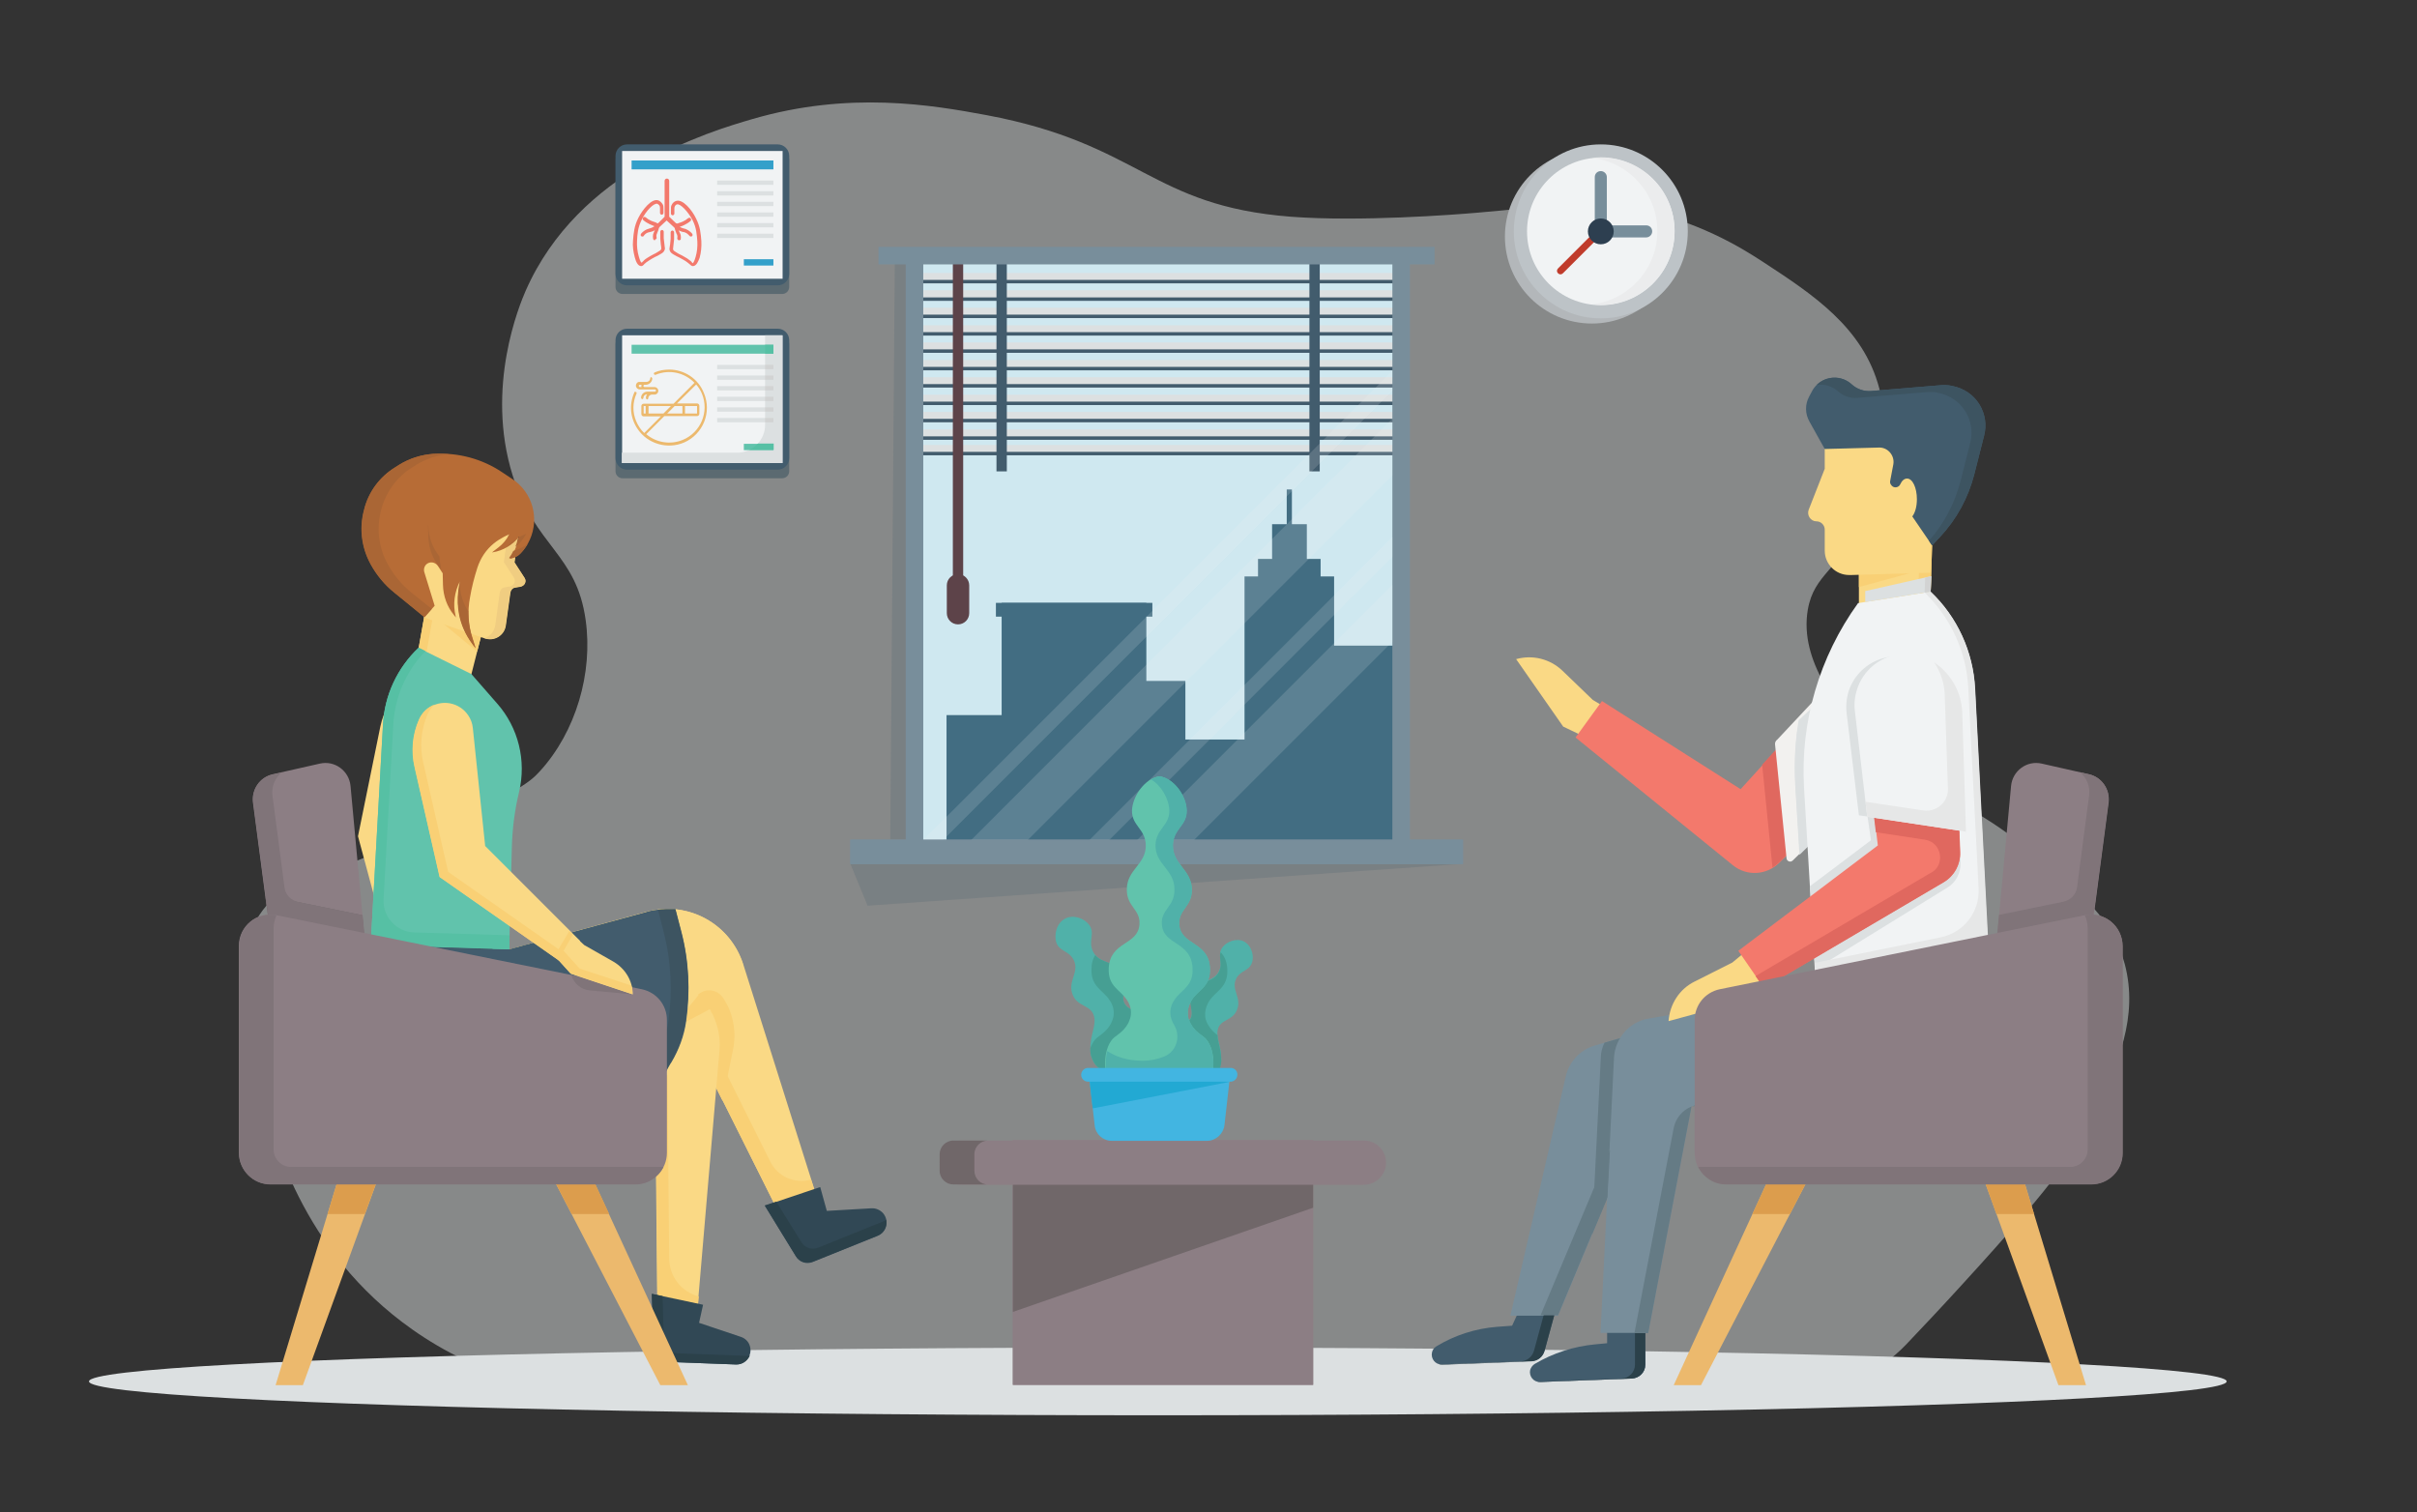 <?xml version="1.0" encoding="utf-8"?>
<!-- Generator: Adobe Illustrator 21.0.2, SVG Export Plug-In . SVG Version: 6.00 Build 0)  -->
<svg version="1.1" id="Layer_1" xmlns="http://www.w3.org/2000/svg" xmlns:xlink="http://www.w3.org/1999/xlink" x="0px" y="0px"
	 viewBox="0 0 841.9 526.7" style="enable-background:new 0 0 841.9 526.7;" xml:space="preserve">
<rect x="0" y="0" width="841.9" height="526.7" fill="#333333" stroke="none"/>
<style type="text/css">
	.st0{opacity:0.5;fill:#DCE0E1;}
	.st1{opacity:0.5;fill:#304D5A;}
	.st2{fill:#FAD985;}
	.st3{fill:#F3796C;}
	.st4{fill:#E0685F;}
	.st5{opacity:0.2;fill:#425C6D;}
	.st6{fill:#DCE0E1;}
	.st7{fill:#F2F1EF;}
	.st8{fill:#F9D075;}
	.st9{fill:#314855;}
	.st10{fill:#2B414A;}
	.st11{fill:#61C3AC;}
	.st12{fill:#425C6D;}
	.st13{fill:#3D5461;}
	.st14{fill:#ECB96D;}
	.st15{fill:#DC9D4D;}
	.st16{fill:#8C7E84;}
	.st17{fill:#706769;}
	.st18{fill:#F0CD81;}
	.st19{fill:#B76C36;}
	.st20{fill:#AA6635;}
	.st21{fill:#788E9B;}
	.st22{fill:#657B85;}
	.st23{fill:#F1F3F4;}
	.st24{fill:#807479;}
	.st25{fill:#E6E7E7;}
	.st26{fill:#D2D3D3;}
	.st27{fill:#56C0A4;}
	.st28{opacity:0.1;fill:#42B5E1;}
	.st29{fill:#5D4349;}
	.st30{fill:#B3B7BA;}
	.st31{fill:#BDC3C7;}
	.st32{fill:#EBECED;}
	.st33{fill:#C03B2B;}
	.st34{fill:#2D3F50;}
	.st35{opacity:0.15;fill:#F1F3F4;}
	.st36{fill:#50B1A9;}
	.st37{fill:#469F93;}
	.st38{fill:#42B5E1;}
	.st39{fill:#22A9D3;}
	.st40{fill:#2791B2;}
	.st41{fill:#33A0CA;}
</style>
<g>
	<path class="st0" d="M740.1,335.8c-4.1-15.3-14.6-24.2-31.3-38.1c-29.3-24.3-41.8-20.6-60.5-42.2c-7.3-8.5-21.7-25-18.6-43.1
		c2.2-12.7,11-13.7,19-31.3c2.2-4.8,11.4-24.8,5.9-45.8c-5.6-21.3-23.3-32.8-40.4-44c-7.2-4.7-23.4-15-46.7-19
		c-17.7-3.1-27.2-0.3-53,1.8c-8,0.7-40.9,3.2-64.8,1.4c-49.1-3.8-52.2-25.3-106.1-35.4c-18.9-3.5-47.7-8.5-81.6,1.4
		c-15,4.4-60.4,17.7-78.9,59.8c-2,4.6-14.2,33.5-4.5,64.4c7.8,24.8,22.2,27.1,25.4,50.3c2.6,18.4-3.4,38.9-15.9,52.6
		c-3.8,4.2-8.5,8-43.1,22.7c-41.1,17.4-47.2,17.4-53.5,25.8c-12.2,16.3-6.5,39.2-0.9,61.7c4.1,16.5,14.1,56.9,53,84.3
		c23.4,16.5,47.3,21.2,61.7,22.7l420.6-1.1c14.4,0,28.2-6,38.1-16.4c5.9-6.2,12.5-13.2,19.6-21c33.7-36.8,41.3-48.7,46.9-61.2
		C737.5,370.7,745,354.3,740.1,335.8z"/>
	<path class="st1" d="M272.5,53.3h-55.7c-1.3,0-2.4,1.1-2.4,2.4V100c0,1.3,1.1,2.4,2.4,2.4h55.7c1.3,0,2.4-1.1,2.4-2.4V55.7
		C274.9,54.4,273.8,53.3,272.5,53.3z"/>
	<path class="st1" d="M272.5,117.5h-55.7c-1.3,0-2.4,1.1-2.4,2.4v44.3c0,1.3,1.1,2.4,2.4,2.4h55.7c1.3,0,2.4-1.1,2.4-2.4v-44.3
		C274.9,118.6,273.8,117.5,272.5,117.5z"/>
	<path class="st2" d="M528.1,229.6L528.1,229.6c5.7-1.6,11.8-0.1,16.1,4l10.6,10.2l7.7,4.6l-8.6,9.2l-9.4-4.5L528.1,229.6z"/>
	<path class="st3" d="M657.1,226.1L657.1,226.1c8.8,0.4,14.9,9,12.4,17.5v0c-2.2,7.4-6.2,14.1-11.7,19.5l-38.1,37.5
		c-4.4,4.3-11.3,4.7-16.1,0.8l-54.8-44.5l9.2-12.7l48.3,30.7l40.2-44.2C649.1,227.6,653,225.9,657.1,226.1z"/>
	<path class="st4" d="M617.4,302.2c0.8-0.5,1.6-1.1,2.2-1.7l37.4-36.8l-7.1-35.2c-0.1-0.2-0.1-0.5-0.2-0.7c-1.2,0.7-2.4,1.6-3.3,2.7
		l-32.6,35.9L617.4,302.2z"/>
	<polygon class="st5" points="318.6,89 311.7,89 310.1,292.5 318.6,292.5 	"/>
	<ellipse class="st6" cx="403.3" cy="481.2" rx="372.3" ry="11.8"/>
	<path class="st7" d="M618.3,259.4l4,39.6c0.1,1,1.3,1.5,2.1,0.8l38-37.2l-7.5-37.6c-0.4-1.9-2.8-2.6-4.1-1.2l-31.7,33.8
		C618.5,258,618.2,258.7,618.3,259.4z"/>
	<path class="st6" d="M658.1,221.6l-31.6,29.3c-1.2,7.3-1.6,14.8-1.2,22.4c0.5,7.8,1,16.2,1.5,24.5l37.3-36.6L658.1,221.6z"/>
	<path class="st2" d="M174.9,331.4L132,357.2l70.9,11.6l33.1-16.9l41.2,82.4l11.7-3.4l-30-95c-4.5-14.1-19.2-22.2-33.5-18.3
		L174.9,331.4z"/>
	<path class="st8" d="M282.5,410.9L282.5,410.9c-5.6,1.6-11.5-1-14.1-6.1l-36.7-73.5l-33.1,16.9l-40.7-6.7L132,357.2l70.9,11.6
		l33.1-16.9l41.2,82.4l11.7-3.4L282.5,410.9z"/>
	<path class="st8" d="M255.3,365.8c1.3-6.2,0.2-12.7-3.3-18c-0.1-0.1-0.1-0.2-0.2-0.3c-1.8-2.6-5.3-3.3-7.9-1.6
		c-10.6,6.8-21.6,13-32.8,18.8l24.8-12.7v0l15.8,31.5L255.3,365.8z"/>
	<polygon class="st2" points="167.9,220.3 163.4,238 145.5,227.6 148.4,211.2 	"/>
	<polygon class="st8" points="148.5,227.6 151.2,212.5 148.4,211.2 145.5,227.6 163.4,238 163.8,236.4 	"/>
	<polygon class="st8" points="157.5,215.4 167.9,220.3 166.2,227 151.4,214.8 	"/>
	<path class="st9" d="M285.7,413.5l2.3,8.3l15.5-0.9c1.5-0.1,3,0.5,4.1,1.7l0,0c2.2,2.6,1.3,6.6-1.9,7.9l-22.6,9.1
		c-2.2,0.9-4.7,0.1-5.9-2l-10.8-17.6L285.7,413.5z"/>
	<path class="st10" d="M307.6,425.5l-22.6,9.1c-2.2,0.9-4.7,0.1-5.9-2l-8.7-14l-4,1.3l10.8,17.6c1.2,2,3.7,2.8,5.9,2l22.6-9.1
		c2.3-0.9,3.4-3.3,3-5.5C308.4,425.1,308,425.3,307.6,425.5z"/>
	<path class="st2" d="M149.8,368.8L149.8,368.8c3.1-3.6,4-8.5,2.4-13l-3.8-11.1l-0.8-7.1l-9.5,3.2l0.2,8.3L149.8,368.8z"/>
	<path class="st2" d="M147.6,337.7l-3.9-49.6l13-39.2c1-3.1,0.5-6.5-1.5-9.1l0,0c-3.5-4.5-10.1-5.1-14.4-1.3l0,0
		c-4.2,3.8-7.1,8.9-8.3,14.5l-7.8,38.3l13.3,49.4L147.6,337.7z"/>
	<path class="st2" d="M177.8,335.6l-26-6.1v42.7l76.4,4.8l0.7,74.2l14.1,3.9l7.6-89c1.1-12.3-7.3-23.4-19.3-25.8l-35.9-7.3
		L177.8,335.6z"/>
	<path class="st8" d="M233.1,438.3l-0.6-63.7l-76.4-4.8v-39.3l-4.2-1v42.7l76.4,4.8l0.7,74.2l14.1,3.9l0.3-3.5l0,0
		C237.3,450,233.1,444.6,233.1,438.3z"/>
	<path class="st9" d="M244.9,454.5l-1.4,6.3l14.6,4.9c1.5,0.5,2.7,1.7,3.1,3.2l0,0c1,3.2-1.5,6.5-4.9,6.4l-24-0.9
		c-2.5-0.1-4.6-2.1-4.7-4.7l-0.6-19L244.9,454.5z"/>
	<path class="st10" d="M259.9,472.3l-24-0.9c-2.5-0.1-4.6-2.1-4.7-4.7l-0.4-15.2l-3.7-0.8l0.6,19c0.1,2.5,2.1,4.6,4.7,4.7l24,0.9
		c2.2,0.1,4-1.3,4.8-3.1C260.7,472.3,260.3,472.3,259.9,472.3z"/>
	<path class="st2" d="M153.5,201.6v-9.8c0-1.5-0.6-2.9-1.7-3.9v0c-2-1.8-5.1-1.8-7.1,0l-1,0.9c-1.3,1.2-2.2,2.9-2.4,4.6v0
		c-0.4,2.6,0.6,5.1,2.5,6.9l0,0c1.5,1.4,2.9,3,4.1,4.7l1.6,2.4c0.5,0.7,0.9,1.5,1.1,2.4l0,0l1.4,3L153.5,201.6z"/>
	<path class="st2" d="M174.9,331.4L132,357.2l70.9,11.6l8.2-4.2c16.5-8.5,32.5-18,47.7-28.7l0,0c-4.5-14.1-19.2-22.2-33.5-18.3
		L174.9,331.4z"/>
	<path class="st11" d="M177.3,332.5c0-0.5,0.7-24.1,1-37.8c0.2-6.3,1-12.6,2.5-18.8l0,0c2.6-10.9-0.2-22.4-7.6-30.8l-9-10.3
		l-18.4-9.1l0,0c-7.4,7-11.9,16.6-12.4,26.8l-4.3,76.8L177.3,332.5z"/>
	<polygon class="st8" points="243.9,345.9 233.2,359 247.3,351.5 250.5,349.3 248.5,346.4 	"/>
	<path class="st12" d="M129.1,329.3l48.2,1.4L224,318l2.1-0.6l1.4-0.3l1.5-0.2l1.2-0.1l2.2-0.1l2.9,0l2,7.7
		c2.7,10.3,3.2,20.9,1.7,31.4v0c-0.7,5-2.5,9.8-5.1,14.2l-0.4,0.6c-4.2,7.1-6.1,15.3-5.3,23.6l0,0l-5.8-3.1
		c-19.4-10.3-40.7-16.3-62.6-17.8l-8.6-0.6c-13-0.9-23-11.9-22.6-25L129.1,329.3z"/>
	<g>
		<polygon class="st13" points="171.3,330.7 171.9,330.5 129.1,329.3 129.1,329.4 		"/>
		<path class="st13" d="M237.2,324.4l-2-7.7l-2.9,0l-2.2,0.1l-0.9,0.1l1.9,7.5c2.7,10.3,3.2,20.9,1.7,31.4c-0.7,5-2.5,9.8-5.1,14.2
			l-0.4,0.6c-3.7,6.1-5.5,13.2-5.5,20.3c0.1,0.1,0.3,0.1,0.4,0.2l5.8,3.1c-0.8-8.2,1.1-16.5,5.3-23.6l0.4-0.6
			c2.6-4.3,4.3-9.2,5.1-14.2C240.4,345.3,239.9,334.6,237.2,324.4z"/>
	</g>
	<polygon class="st14" points="105.5,482.5 96,482.5 121.4,398.8 135.9,398.8 	"/>
	<polygon class="st14" points="230,482.5 239.6,482.5 201,398.8 186.6,398.8 	"/>
	<polygon class="st15" points="201,398.8 186.6,398.8 199.1,422.9 212.2,422.9 	"/>
	<polygon class="st15" points="114.1,422.9 127.1,422.9 135.9,398.8 121.4,398.8 	"/>
	<path class="st16" d="M95,269.7l16.4-3.7c5.2-1.2,10.2,2.5,10.7,7.8l8.5,91.8l-31.2-0.3l-11.3-85.8C87.6,275,90.5,270.7,95,269.7z"
		/>
	<path class="st17" d="M96.3,312.7l29.9,6.1l4.4,46.8l-31.2-0.3l-6.9-52.7C93.7,312.4,95,312.4,96.3,312.7z"/>
	<path class="st2" d="M181.1,182.5l-1.9,13.4l3.5,5.4c0.8,1.2,0.1,2.8-1.4,3.1l-1.8,0.3c-0.9,0.1-1.5,0.8-1.7,1.7l-1.6,11.5
		c-0.5,3.5-4,5.6-7.3,4.5l-17.8-6.1l-3.5-1.3c0,0-6.5-26.2-6.2-26.7c0.3-0.5,11.2-15,11.6-14.5C153.5,174.3,181.1,182.5,181.1,182.5
		z"/>
	<path class="st18" d="M182.7,201.3l-3.5-5.4l1.9-13.4c0,0-27.6-8.2-28-8.7c-0.1-0.1-0.5,0.3-1.1,0.9c6.9,2.3,25.4,7.7,25.4,7.7
		l-1.9,13.4l3.5,5.4c0.8,1.2,0.1,2.8-1.4,3.1l-1.8,0.3c-0.9,0.1-1.5,0.8-1.7,1.7l-1.6,11.5c-0.3,2.2-1.8,3.8-3.7,4.5l0,0
		c3.3,1.1,6.8-1,7.3-4.5l1.6-11.5c0.1-0.9,0.8-1.6,1.7-1.7l1.8-0.3C182.8,204.1,183.5,202.5,182.7,201.3z"/>
	<path class="st19" d="M181.2,192.9L181.2,192.9c5.8-5.9,6.5-15.2,1.6-21.9l0,0c-1.2-1.6-2.6-3-4.3-4.1c-1-0.7-2.3-1.5-3.6-2.4
		c-7-4.7-15.3-6.9-23.7-6.4l-0.2,0c-4.3,0.3-8.3,1.6-11.9,3.8c-0.5,0.3-0.9,0.6-1.4,0.9c-5.4,3.3-9.3,8.6-10.8,14.7l-0.1,0.4
		c-1.6,6.2-0.8,12.8,2.3,18.5l0.1,0.2c2.1,3.8,4.9,7.2,8.3,9.9c4.6,3.7,10.4,8.5,10.4,8.5l3.5-4l-3.6-11.7c-0.3-1,0-2.1,0.8-2.8l0,0
		c1.2-1,3-0.7,3.9,0.6l1.7,2.6l0.1,4.1c0.1,3.8,1.4,7.5,3.8,10.4l0.7,0.9l-0.1-0.5c-1-4.1-0.4-8.4,1.5-12.1l0,0l-0.5,3.6
		c-0.3,2.6-0.2,5.3,0.3,7.9l0,0c0.7,3.7,2.3,7.2,4.6,10.3l1.1,1.5l-1.1-3.5c-1.5-4.6-1.8-9.4-0.9-14.1v0c0.6-3.6,1.5-7.1,2.6-10.5h0
		c1.1-3.3,3-6.2,5.7-8.4l0,0c1.1-0.9,2.4-1.7,3.7-2.4l1.7-0.8l0,0c-0.9,1.8-2.2,3.4-3.8,4.6l-2.2,1.7l0.2,0c3.7-0.6,7-2.6,9.3-5.5
		l0,0l-0.4,1.4c-0.6,2.3-1.6,4.4-3,6.3l0,0l0.5,0C179.1,194.3,180.3,193.8,181.2,192.9z"/>
	<g>
		<path class="st20" d="M179.5,190.5c1.6-1.2,2.9-2.8,3.8-4.6l-1.7,0.8c-0.4,0.2-0.7,0.4-1.1,0.6l-0.2,0.7
			C180.1,188.9,179.8,189.8,179.5,190.5L179.5,190.5z"/>
		<path class="st20" d="M177.9,189.2L177.9,189.2c-0.4,0.3-0.7,0.6-1,1c1-0.6,1.9-1.4,2.8-2.2C179,188.3,178.4,188.7,177.9,189.2z"
			/>
		<path class="st20" d="M143.4,206.5c-3.4-2.7-6.2-6.1-8.3-9.9l-0.1-0.2c-3.1-5.6-3.9-12.3-2.3-18.5l0.1-0.4
			c1.6-6.1,5.5-11.4,10.8-14.7c0.5-0.3,1-0.6,1.4-0.9c3.5-2.1,7.4-3.4,11.5-3.7c-1.8-0.1-3.6-0.2-5.4-0.1l-0.2,0
			c-4.3,0.3-8.3,1.6-11.9,3.8c-0.5,0.3-0.9,0.6-1.4,0.9c-5.4,3.3-9.3,8.6-10.8,14.7l-0.1,0.4c-1.6,6.2-0.8,12.8,2.3,18.5l0.1,0.2
			c2.1,3.8,4.9,7.2,8.3,9.9c4.6,3.7,10.4,8.5,10.4,8.5l2.6-2.9C148.3,210.4,145.7,208.3,143.4,206.5z"/>
		<path class="st20" d="M178.8,191.9c-0.4,0.9-0.9,1.7-1.5,2.5l0.5,0c1.3,0,2.5-0.6,3.4-1.5l0,0c1-1,1.9-2.2,2.6-3.4
			C182.3,190.6,180.6,191.4,178.8,191.9z"/>
	</g>
	<path class="st6" d="M671.3,242.3L671.3,242.3c2.5-8.5-3.6-17-12.4-17.5c-4-0.2-8,1.4-10.7,4.4l-22,24.3
		c-0.9,6.5-1.2,13.1-0.8,19.8c0.4,6.7,0.8,13.8,1.3,20.9l32.9-32.4C665,256.3,669.1,249.6,671.3,242.3z"/>
	<path class="st12" d="M529.1,456.6l-2.4,5.2l-5.4,0.4c-7.4,0.6-14.6,2.9-21,6.8l0,0c-0.8,0.5-1.3,1.2-1.5,2.1l0,0
		c-0.5,2.2,1.2,4.3,3.4,4.2l31.3-1.2c2.1-0.1,3.9-1.5,4.5-3.6l4.5-16.5L529.1,456.6z"/>
	<path class="st21" d="M573.7,358.9l-18.2,5.3c-5.1,1.5-8.9,5.6-10.1,10.7l-19.3,83.4h16.6l25.4-60.8l5.5-0.6V358.9z"/>
	<path class="st22" d="M557.6,368.5l-3.1,61.7l13.7-32.8l5.5-0.6v-37.9l-14.8,4.3C558.1,364.8,557.6,366.6,557.6,368.5z"/>
	<path class="st12" d="M559.8,462.7v5.2l-4.2,0.4c-7.4,0.7-14.6,3-21,6.8l0,0c-0.8,0.5-1.3,1.2-1.6,2.1l0,0
		c-0.5,2.2,1.2,4.3,3.4,4.2l32-1.2c2.6-0.1,4.7-2.2,4.7-4.8v-15.3L559.8,462.7z"/>
	<path class="st10" d="M569.5,460.8v14.6c0,2.6-2.1,4.7-4.7,4.8l-29.3,1.1c0.3,0.1,0.6,0.1,0.9,0.1l32-1.2c2.6-0.1,4.7-2.2,4.7-4.8
		v-15.3L569.5,460.8z"/>
	<path class="st21" d="M557.5,464.3h16.6l15.1-79l80.7-6.1c13.3-0.9,23.7-12,23.7-25.4v-13l-60.5,4l-58.8,10
		c-6.7,1.1-11.7,6.8-12.1,13.6L557.5,464.3z"/>
	<path class="st10" d="M538.6,454.8l-4.3,15.8c-0.6,2-2.4,3.5-4.5,3.6l-28.6,1.1c0.3,0.1,0.6,0.1,1,0.1l31.3-1.2
		c2.1-0.1,3.9-1.5,4.5-3.6l4.5-16.5L538.6,454.8z"/>
	<path class="st22" d="M688.9,341.1v12.7c0,13.4-10.4,24.5-23.7,25.4l-73.1,5.6c-4.5,0.3-8.2,3.7-9.1,8.1l-13.7,71.5h4.8l15.1-79
		l80.7-6.1c13.3-0.9,23.7-12,23.7-25.4v-13L688.9,341.1z"/>
	<polygon class="st2" points="671,228.3 647.5,228.3 647.5,188.5 673.5,186.1 673,190 672.5,206.1 	"/>
	<polygon class="st8" points="669.2,186.5 668.7,190 668.2,206.1 666.7,228.3 671,228.3 672.5,206.1 673,190 673.5,186.1 	"/>
	<polygon class="st8" points="647.5,189.9 647.5,204.5 665.8,199.5 671,189.9 	"/>
	<path class="st2" d="M635.6,145.7v17.6l-5.6,14.3c-0.7,1.9,0.7,4,2.7,4l0,0c1.6,0,2.9,1.3,2.9,2.9v7.3c0,4.7,3.8,8.5,8.5,8.5h0.9
		l27.4-0.8l0.5-53.7H635.6z"/>
	<path class="st12" d="M679.8,134.4c-1.3-0.3-2.7-0.3-4-0.2c-6.8,0.6-18.1,1.5-24,2c-2.5,0.2-4.9-0.6-6.8-2.3l-0.1-0.1
		c-4.3-3.8-11-2.6-13.7,2.4l-1,1.9c-1.5,2.7-1.5,6,0.1,8.8l5.3,9.5l18.9-0.5c3.1-0.1,5.5,2.8,5,5.8l-1.1,5.8
		c-0.2,0.8,0.3,1.7,1.1,2.1l0,0c0.9,0.4,2,0,2.4-0.9c0.6-1.3,1.4-2,2.4-2c1.9,0,3.4,3.2,3.4,7.2c0,2.5-0.6,4.7-1.6,6l0,0L673,190
		l2.8-3c5.7-6.1,9.8-13.6,11.9-21.8l3.4-13.4C693.1,144.2,688.5,136,679.8,134.4z"/>
	<g>
		<path class="st13" d="M679.8,134.4c-1.3-0.3-2.7-0.3-4-0.2c-6.8,0.6-18.1,1.5-24,2c-2.5,0.2-4.9-0.6-6.8-2.3l-0.1-0.1
			c-3.6-3.2-8.9-2.9-12.1,0.3c2.5-0.4,5.2,0.3,7.3,2.1l0.1,0.1c1.9,1.7,4.3,2.5,6.8,2.3c5.9-0.5,17.2-1.4,24-2
			c1.3-0.1,2.7-0.1,4,0.2c8.6,1.7,13.2,9.8,11.3,17.4l-3.4,13.4c-2,7.7-5.7,14.8-11,20.8l1.1,1.6l2.8-3c5.7-6.1,9.8-13.6,11.9-21.8
			l3.4-13.4C693.1,144.2,688.5,136,679.8,134.4z"/>
	</g>
	<path class="st2" d="M581.2,355.7L581.2,355.7c0.4-5.9,3.8-11.2,9.1-13.8l13.1-6.6l6.9-5.7l5.8,11.2l-7.4,7.4L581.2,355.7z"/>
	<polygon class="st14" points="717,482.5 726.6,482.5 701.2,398.8 686.7,398.8 	"/>
	<polygon class="st14" points="592.5,482.5 583,482.5 621.5,398.8 636,398.8 	"/>
	<polygon class="st15" points="621.5,398.8 636,398.8 623.5,422.9 610.4,422.9 	"/>
	<polygon class="st15" points="708.5,422.9 695.4,422.9 686.7,398.8 701.2,398.8 	"/>
	<path class="st23" d="M632.9,350.6c0-1-2.6-43.7-4.5-76c-1.4-23,5.3-45.8,18.8-64.5h0l25.2-4h0c9.3,8.8,14.9,20.9,15.5,33.7
		l5.4,106.8L632.9,350.6z"/>
	<path class="st6" d="M631.7,330l41.7-24.6c3.6-2.1,5.8-6.1,5.7-10.3l-1.7-47.6c-0.2-5.9-3.1-11.3-7.9-14.8l0,0
		c-8.1-5.9-19.6-2.7-23.4,6.6v0c-1,2.4-1.4,5.1-1,7.7l6.6,45.7l-17.1,12.9l-4.2,3.1C630.5,308.7,631.3,323.4,631.7,330z"/>
	<path class="st6" d="M655.3,285l1.3,11.9l-26.7,18.8c1,9.1,1.9,16.8,2.5,21.8l45.9-28.3c3-1.8,4.7-5.1,4.6-8.6l-1.1-34
		C673.8,271.7,665.9,278.3,655.3,285z"/>
	<path class="st3" d="M649.8,241.1L649.8,241.1c3.8-9.3,15.3-12.6,23.4-6.6h0c4.8,3.5,7.7,8.9,7.9,14.8l1.7,47.6
		c0.1,4.2-2,8.2-5.7,10.3l-62.7,36.9l-8.9-12.9l48.6-36.7l-5.4-45.7C648.4,246.2,648.8,243.6,649.8,241.1z"/>
	<path class="st6" d="M677.4,247.5c-0.2-5.9-3.1-11.3-7.9-14.8c-8.1-5.9-19.6-2.7-23.4,6.6l0,0c-1,2.4-1.4,5.1-1,7.7l3.9,33.1
		l29.7,4.5L677.4,247.5z"/>
	<path class="st23" d="M681.1,249.3c-0.2-5.9-3.1-11.3-7.9-14.8l0,0c-9.6-7-24.1-1.1-24.7,12.5l4,33.6l29.8,4.5L681.1,249.3z"/>
	<path class="st6" d="M671,232L671,232c-9.2-6.7-22.2-3-26.6,7.5l0,0c-1.1,2.7-1.5,5.7-1.2,8.7l4.3,35.8l33.8,5.1l-1.4-40.3
		C679.7,242.1,676.4,235.9,671,232z"/>
	<path class="st4" d="M682.7,296.9l-1.7-47.6c0-0.4-0.1-0.9-0.1-1.3c0-0.1,0-0.2,0-0.4c0-0.3-0.1-0.7-0.2-1c0-0.1,0-0.2-0.1-0.3
		c-0.2-0.9-0.4-1.8-0.7-2.6c0-0.1-0.1-0.2-0.1-0.2c-0.1-0.4-0.3-0.8-0.4-1.1c0,0,0-0.1-0.1-0.1c-0.4-0.9-0.8-1.7-1.3-2.5
		c0,0,0-0.1-0.1-0.1c-0.2-0.4-0.5-0.8-0.8-1.1l0,0l0,0c-1.1-1.5-2.5-2.9-4-4h0c-1.1-0.8-2.3-1.4-3.5-1.9c0.6,0.5,1.1,1.1,1.7,1.7
		c-6.3-3-13.6-1.9-18.8,2.3c-1.2,1.3-2.2,2.9-2.9,4.6c-1,2.5-1.3,5.2-1,7.9l4.8,40.7l17.1,2.6c6,0.9,7.3,9.1,1.8,11.7
		c-0.1,0-0.1,0.1-0.2,0.1L611.5,340l2.9,4.2l62.7-36.9C680.7,305.1,682.9,301.1,682.7,296.9z"/>
	<path class="st16" d="M727.6,269.7l-16.4-3.7c-5.2-1.2-10.2,2.5-10.7,7.8l-8.5,91.8l31.2-0.3l11.3-85.8
		C735,275,732.1,270.7,727.6,269.7z"/>
	<path class="st24" d="M727.6,269.7l-3.1-0.7c2.3,1.9,3.6,4.9,3.2,8l-4.2,32c-0.3,2.6-2.3,4.6-4.8,5.1l-22.4,4.6l-4.3,46.1l-0.1,0.7
		l0,0l0,0l31.2-0.3l0,0l0,0l11.3-85.8C735,275,732.1,270.7,727.6,269.7z"/>
	<path class="st25" d="M693.5,346.5L688,239.8c-0.7-12.8-6.2-24.9-15.5-33.7h0l-2.1,0.3c9.1,8.8,14.6,20.7,15.2,33.3l3.6,69.8
		c0.4,8.2-5.2,15.4-13.2,17l-43.9,8.9c0.5,8.3,0.8,13.9,0.9,14.9h0c0,0,0,0,0,0.1c0,0,0,0.1,0,0.1L693.5,346.5z"/>
	<polygon class="st6" points="649.7,205.9 649.7,209.7 647.2,210.1 672.5,206.1 672.7,200.7 	"/>
	<g>
		<polygon class="st26" points="647.6,210.1 647.2,210.1 647.6,210.1 		"/>
		<polygon class="st26" points="670.6,201.2 670.4,206.4 672.5,206.1 672.7,200.7 		"/>
	</g>
	<g>
		<g>
			<path class="st12" d="M270.9,163.6h-52.5c-2.2,0-4-1.8-4-4v-41.1c0-2.2,1.8-4,4-4h52.5c2.2,0,4,1.8,4,4v41.1
				C274.9,161.8,273.1,163.6,270.9,163.6z"/>
			<rect x="216.7" y="116.8" class="st23" width="55.9" height="44.5"/>
			<path class="st6" d="M266.5,116.8V148c0,5.3-4.3,9.7-9.7,9.7h-40.2v3.6h55.9v-44.5H266.5z"/>
			<rect x="220" y="120.1" class="st11" width="49.4" height="3.1"/>
			<rect x="266.5" y="120.1" class="st27" width="2.9" height="3.1"/>
			<rect x="249.8" y="127.1" class="st6" width="19.6" height="1.5"/>
			<rect x="249.8" y="130.8" class="st6" width="19.6" height="1.5"/>
			<rect x="249.8" y="134.5" class="st6" width="19.6" height="1.5"/>
			<rect x="249.8" y="138.2" class="st6" width="19.6" height="1.5"/>
			<rect x="249.8" y="141.9" class="st6" width="19.6" height="1.5"/>
			<rect x="249.8" y="145.6" class="st6" width="19.6" height="1.5"/>
			<g>
				<rect x="266.5" y="138.2" class="st26" width="2.9" height="1.5"/>
				<rect x="266.5" y="127.1" class="st26" width="2.9" height="1.5"/>
				<rect x="266.5" y="134.5" class="st26" width="2.9" height="1.5"/>
				<rect x="266.5" y="130.8" class="st26" width="2.9" height="1.5"/>
				<rect x="266.5" y="141.9" class="st26" width="2.9" height="1.5"/>
				<rect x="266.5" y="145.6" class="st26" width="2.9" height="1.5"/>
			</g>
			<rect x="259.1" y="154.6" class="st11" width="10.3" height="2.2"/>
			<path class="st27" d="M261,156.7h8.5v-2.2h-5.5C263.1,155.5,262.1,156.2,261,156.7z"/>
		</g>
		<g>
			<g>
				<g transform="translate(0,-1020.362)">
					<g transform="translate(99,-66.031)">
						<g>
							<g transform="translate(-99,63.031)">
								<g transform="translate(75,-142)">
									<path class="st14" d="M158.1,1294.1c-1.7,0-3.5,0.3-5.1,1c-0.2,0.1-0.3,0.4-0.2,0.6c0.1,0.2,0.4,0.3,0.6,0.2
										c4.8-2,10.1-0.7,13.5,2.8l-7.3,7.3h-10.4c-0.5,0-0.8,0.4-0.8,0.8v2.8c0,0.5,0.4,0.8,0.8,0.8h6l-5.8,5.8
										c-1.2-1.1-2.1-2.5-2.8-4.1c-1.3-3.1-1.3-6.5,0.1-9.6c0.1-0.2,0.1-0.5-0.2-0.6s-0.5-0.1-0.6,0.2c0,0,0,0.1,0,0.1
										c-1.8,4.1-1.4,8.8,1.2,12.6c3.5,5.2,10.4,7.2,16.2,4.7c6.6-2.9,9.7-10.5,6.9-17.2C168.2,1297.2,163.3,1294.1,158.1,1294.1z
										 M151.8,1296.7c-0.2,0.1-0.3,0.2-0.3,0.4c0,0.7-0.6,1.3-1.4,1.3h-2.3c0,0-0.1,0-0.1,0c0,0,0,0-0.1,0c0,0,0,0,0,0
										c0,0,0,0-0.1,0c-0.6,0.1-1,0.7-1,1.3c0,0.7,0.6,1.3,1.3,1.3c0,0,0,0,0,0c0,0,0.1,0,0.1,0h2c0,0,0.1,0,0.1,0h0h2.9
										c0,0,0.1,0,0.1,0h0.1c0.2,0,0.4,0.2,0.4,0.4c0,0.2-0.2,0.4-0.4,0.4c0,0,0,0,0,0h-2.6c0,0-0.1,0-0.1,0c0,0-0.1,0-0.1,0
										c-1.1,0.1-2,1-2,2.1c0,0.2,0.2,0.5,0.4,0.5c0,0,0,0,0,0c0.2,0,0.4-0.2,0.4-0.4c0,0,0,0,0,0c0-0.7,0.5-1.2,1.2-1.3
										c0,0,0.1,0,0.1,0c-0.3,0.4-0.4,0.8-0.4,1.3c0,0.2,0.2,0.5,0.4,0.5c0,0,0,0,0,0c0.2,0,0.4-0.2,0.4-0.4c0,0,0,0,0,0
										c0-0.7,0.6-1.3,1.4-1.3h0.8c0,0,0,0,0,0c0,0,0.1,0,0.1,0c0,0,0.1,0,0.1,0c0.6-0.1,1.1-0.6,1.1-1.3c0-0.7-0.6-1.3-1.3-1.3
										h-3.1h-0.4c-0.2,0-0.4-0.2-0.4-0.4c0-0.2,0.2-0.4,0.4-0.4h0c0,0,0.1,0,0.1,0h0.3c1.2,0,2.3-1,2.3-2.2
										c0-0.2-0.2-0.4-0.4-0.5C151.9,1296.7,151.9,1296.7,151.8,1296.7z M167.5,1299.3c0.8,0.9,1.5,2,2,3.2
										c2.6,6.3-0.4,13.5-6.7,16.1c-4.4,1.8-9.3,0.9-12.7-2l6.3-6.3h11.4c0.5,0,0.8-0.4,0.8-0.8v-2.8c0-0.5-0.4-0.8-0.8-0.8h-7
										L167.5,1299.3z M147.9,1299.4L147.9,1299.4c0.1,0,0.2,0,0.2,0h0.4c-0.1,0.1-0.1,0.3-0.1,0.4c0,0.2,0,0.3,0.1,0.4H148
										c0,0,0,0,0,0c0,0,0,0-0.1,0c-0.2,0-0.4-0.2-0.4-0.4C147.5,1299.6,147.6,1299.4,147.9,1299.4z M149.2,1306.8h0.7v2.6h-0.7
										V1306.8z M150.9,1306.8h7.8l-2.6,2.6h-5.2V1306.8z M160,1306.8h7.8v2.6h-10.4L160,1306.8z"/>
								</g>
							</g>
						</g>
					</g>
				</g>
				<rect x="237.7" y="141.2" class="st14" width="0.9" height="3.3"/>
			</g>
		</g>
	</g>
	<rect x="318.6" y="89" class="st23" width="169.5" height="207.7"/>
	<rect x="348.9" y="210" class="st12" width="50.4" height="86.7"/>
	<rect x="346.9" y="210" class="st12" width="54.5" height="4.8"/>
	<rect x="362.5" y="237.2" class="st12" width="50.4" height="57.6"/>
	<rect x="393.4" y="257.6" class="st12" width="50.4" height="37.3"/>
	<rect x="329.7" y="249.1" class="st12" width="50.4" height="47.6"/>
	<rect x="433.5" y="200.8" class="st12" width="31.2" height="95.9"/>
	<rect x="455.2" y="224.9" class="st12" width="32.9" height="71.8"/>
	<rect x="438.2" y="194.7" class="st12" width="21.8" height="95.9"/>
	<rect x="443.1" y="182.6" class="st12" width="12.1" height="95.9"/>
	<rect x="448.2" y="170.5" class="st12" width="1.8" height="95.9"/>
	<rect x="318.6" y="89" class="st28" width="169.5" height="207.7"/>
	<rect x="318.6" y="89" class="st28" width="169.5" height="207.7"/>
	<polygon class="st5" points="302.2,315.5 296.2,300.9 509.6,300.9 	"/>
	<rect x="318.1" y="155" class="st6" width="169.5" height="3.6"/>
	<path class="st29" d="M333.7,217.5L333.7,217.5c-2.2,0-3.9-1.8-3.9-3.9v-9.7c0-2.2,1.8-3.9,3.9-3.9h0c2.2,0,3.9,1.8,3.9,3.9v9.7
		C337.6,215.8,335.8,217.5,333.7,217.5z"/>
	<rect x="318.1" y="157.4" class="st12" width="169.5" height="1.2"/>
	<rect x="318.1" y="149.6" class="st6" width="169.5" height="3.6"/>
	<rect x="318.1" y="152" class="st12" width="169.5" height="1.2"/>
	<rect x="318.1" y="143.5" class="st6" width="169.5" height="3.6"/>
	<rect x="318.1" y="145.9" class="st12" width="169.5" height="1.2"/>
	<rect x="318.1" y="137.5" class="st6" width="169.5" height="3.6"/>
	<rect x="318.1" y="139.9" class="st12" width="169.5" height="1.2"/>
	<rect x="318.1" y="131.4" class="st6" width="169.5" height="3.6"/>
	<rect x="318.1" y="133.8" class="st12" width="169.5" height="1.2"/>
	<rect x="318.1" y="125.4" class="st6" width="169.5" height="3.6"/>
	<rect x="318.1" y="127.8" class="st12" width="169.5" height="1.2"/>
	<rect x="318.1" y="119.3" class="st6" width="169.5" height="3.6"/>
	<rect x="318.1" y="121.7" class="st12" width="169.5" height="1.2"/>
	<rect x="318.1" y="113.3" class="st6" width="169.5" height="3.6"/>
	<rect x="318.1" y="115.7" class="st12" width="169.5" height="1.2"/>
	<rect x="318.1" y="107.2" class="st6" width="169.5" height="3.6"/>
	<rect x="318.1" y="109.6" class="st12" width="169.5" height="1.2"/>
	<rect x="318.1" y="101.1" class="st6" width="169.5" height="3.6"/>
	<rect x="318.1" y="103.6" class="st12" width="169.5" height="1.2"/>
	<rect x="318.1" y="95.1" class="st6" width="169.5" height="3.6"/>
	<rect x="318.1" y="97.5" class="st12" width="169.5" height="1.2"/>
	<rect x="331.9" y="89" class="st29" width="3.6" height="111.7"/>
	<g>
		<rect x="347.1" y="89" class="st12" width="3.6" height="75.2"/>
		<rect x="456.1" y="89" class="st12" width="3.6" height="75.2"/>
	</g>
	<rect x="306" y="86" class="st21" width="193.7" height="6.1"/>
	<rect x="315.5" y="89" class="st21" width="6.1" height="207.7"/>
	<rect x="485" y="89" class="st21" width="6.1" height="207.7"/>
	<circle class="st30" cx="554.5" cy="82.4" r="30.3"/>
	<rect x="296.2" y="292.5" class="st21" width="213.4" height="8.5"/>
	<g>
		<circle class="st31" cx="557.6" cy="80.6" r="30.3"/>
		<circle class="st23" cx="557.6" cy="80.6" r="25.7"/>
		<path class="st32" d="M557.6,54.8c-1,0-2,0.1-3,0.2c12.8,1.5,22.7,12.4,22.7,25.5s-9.9,24-22.7,25.5c1,0.1,2,0.2,3,0.2
			c14.2,0,25.7-11.5,25.7-25.7C583.3,66.3,571.8,54.8,557.6,54.8z"/>
		<path class="st21" d="M573.4,82.7h-16.8c-1.2,0-2.1-0.9-2.1-2.1l0,0c0-1.2,0.9-2.1,2.1-2.1h16.8c1.2,0,2.1,0.9,2.1,2.1l0,0
			C575.5,81.7,574.6,82.7,573.4,82.7z"/>
		<path class="st21" d="M559.7,61.7v19.8c0,1.2-0.9,2.1-2.1,2.1l0,0c-1.2,0-2.1-0.9-2.1-2.1V61.7c0-1.2,0.9-2.1,2.1-2.1l0,0
			C558.7,59.6,559.7,60.5,559.7,61.7z"/>
		<path class="st33" d="M559.7,79.9l-15.3,15.3c-0.5,0.5-1.2,0.5-1.7,0l0,0c-0.5-0.5-0.5-1.2,0-1.7L558,78.2c0.5-0.5,1.2-0.5,1.7,0
			l0,0C560.2,78.7,560.2,79.5,559.7,79.9z"/>
		<circle class="st34" cx="557.6" cy="80.6" r="4.5"/>
	</g>
	<path class="st16" d="M728.4,412.5H601.2c-6,0-10.9-4.9-10.9-10.9v-46.3c0-5.2,3.6-9.6,8.7-10.7l127.2-25.8
		c6.8-1.4,13.1,3.8,13.1,10.7v72.2C739.3,407.6,734.4,412.5,728.4,412.5z"/>
	<path class="st24" d="M726.2,318.8L726.2,318.8c0.6,1.4,1,3,1,4.6v77c0,3.3-2.7,6.1-6.1,6.1H591.5c1.8,3.6,5.5,6.1,9.8,6.1h127.2
		c6,0,10.9-4.9,10.9-10.9v-72.1C739.3,322.6,733,317.4,726.2,318.8z"/>
	<path class="st24" d="M95,269.8l3.1-0.7c-2.3,1.9-3.6,4.9-3.2,8l4.2,32c0.3,2.6,2.3,4.6,4.8,5.1l22.4,4.6l4.3,46.1l0.1,0.7l0,0l0,0
		l-31.2-0.3l0,0l0,0l-11.3-85.8C87.6,275,90.5,270.8,95,269.8z"/>
	<path class="st2" d="M202.1,327.8L169,294.7l-4.3-41.1c-0.3-3.2-2.3-6.1-5.1-7.6l0,0c-5.1-2.7-11.3-0.5-13.6,4.7v0
		c-2.3,5.2-2.8,11.1-1.5,16.6l8.7,38.2l41.7,29.2L202.1,327.8z"/>
	<path class="st20" d="M164.5,222.2c-1-3-1.4-6.2-1.4-9.3c-1.8-2.7-2.8-5.9-2.9-9.1l0-1.4l-0.1,0.1l-0.5,3.6
		c-0.3,2.6-0.2,5.3,0.3,7.9l0,0c0.7,3.7,2.3,7.2,4.6,10.3l1.1,1.5L164.5,222.2z"/>
	<path class="st20" d="M153.6,197.7c-0.3-1.3-0.5-2.6-0.5-3.8l-0.1-0.2c-2.4-3-3.7-6.6-3.8-10.4l0-0.4l-0.1,0l0.1,4.1
		c0.1,3.8,1.4,7.5,3.8,10.4l0.7,0.9L153.6,197.7z"/>
	<path class="st27" d="M177.4,330.7c0-1.2,0.1-2.8,0.1-4.9l-0.1,0l-33.2-1c-6.1-0.2-10.9-5.4-10.6-11.5l3.4-60.9
		c0.5-9.6,4.5-18.7,11.2-25.6l-2.4-1.2c-7.4,7-11.9,16.6-12.4,26.8l-4,71.9l-0.3,4.8l0,0L177.4,330.7z"/>
	<path class="st16" d="M94.2,412.5h127.2c6,0,10.9-4.9,10.9-10.9v-46.3c0-5.2-3.6-9.6-8.7-10.7L96.3,318.8
		c-6.8-1.4-13.1,3.8-13.1,10.7v72.2C83.3,407.6,88.1,412.5,94.2,412.5z"/>
	<path class="st24" d="M96.3,318.8L96.3,318.8c-0.6,1.4-1,3-1,4.6v77c0,3.3,2.7,6.1,6.1,6.1h129.7c-1.8,3.6-5.5,6.1-9.8,6.1H94.2
		c-6,0-10.9-4.9-10.9-10.9v-72.1C83.3,322.6,89.6,317.5,96.3,318.8z"/>
	<polygon class="st35" points="485,129.2 318.6,295.6 318.6,296.7 324.4,296.7 485,136.1 	"/>
	<polygon class="st35" points="485,145.8 334.2,296.7 353.9,296.7 485,165.6 	"/>
	<polygon class="st35" points="485,187.1 375.4,296.7 382.3,296.7 485,193.9 	"/>
	<polygon class="st35" points="485,203.7 392,296.7 411.8,296.7 485,223.5 	"/>
	<g>
		<path class="st16" d="M475.1,412.7H335c-4.3,0-7.7-3.5-7.7-7.7v0c0-4.3,3.5-7.7,7.7-7.7h140.1c4.3,0,7.7,3.5,7.7,7.7v0
			C482.8,409.2,479.3,412.7,475.1,412.7z"/>
		<path class="st17" d="M339.4,407.8v-5.7c0-2.7,2.2-4.8,4.8-4.8h-12.1c-2.7,0-4.8,2.2-4.8,4.8v5.7c0,2.7,2.2,4.8,4.8,4.8h12.1
			C341.6,412.7,339.4,410.5,339.4,407.8z"/>
		<rect x="352.8" y="397.2" class="st16" width="104.6" height="85.2"/>
		<rect x="352.8" y="397.2" class="st16" width="104.6" height="85.2"/>
	</g>
	<polygon class="st17" points="457.4,420.7 352.8,457 352.8,412.7 457.4,412.7 	"/>
	<rect x="296.2" y="292.5" class="st21" width="213.4" height="8.5"/>
	<g>
		<g>
			<path class="st36" d="M406.3,372.8c-0.1-0.6-0.9-0.5-1.6-1.7c-1-1.6-0.8-3.3-0.7-4.1c0.4-3.2,3-5.3,0.7-9.6
				c-0.6-1.2-1.4-2.1-2.2-2.6c-3.9-2.8-7.9-2-10.2-4.4c-2.8-3,1.1-7-1.5-11.5c-2.6-4.5-7.9-2.9-10.1-7.5c-1.8-3.7,0.9-6.2-1.3-9.2
				c-1.6-2.2-5.3-3.7-8.2-2.3c-3.2,1.5-4.2,5.8-3.2,8.6c1.2,3,4.4,2.7,6,5.9c2.1,4.3-2.2,7.3-0.4,12c1.7,4.5,6.5,3.5,7.5,7.7
				c0.8,3.2-1.4,6.2-1.3,11.5c0,0.7,0,1.9,0.7,3.4c1.9,4.5,5.2,3.8,8,5.5c0.7,0.4,2.1,1.4,2.7,3.1c0.1,0.3,0.3,1,0.3,2.3
				c0,0.2,0,0.2,0,0.2C392.3,381.5,406.9,375.5,406.3,372.8z"/>
			<path class="st36" d="M401.6,375.7c0.1-0.5,0.8-0.5,1.4-1.5c0.9-1.4,0.8-3,0.7-3.7c-0.4-2.9-2.7-4.8-0.7-8.7
				c0.6-1.1,1.2-1.8,2-2.4c3.5-2.5,7.1-1.8,9.2-4c2.5-2.7-1-6.3,1.3-10.4c2.4-4.1,7.1-2.6,9.1-6.7c1.6-3.3-0.8-5.6,1.2-8.3
				c1.5-2,4.8-3.3,7.4-2.1c2.8,1.4,3.8,5.2,2.8,7.7c-1.1,2.7-3.9,2.4-5.4,5.3c-1.9,3.8,2,6.6,0.3,10.8c-1.6,4.1-5.8,3.2-6.7,6.9
				c-0.7,2.9,1.2,5.6,1.2,10.3c0,0.6,0,1.7-0.6,3c-1.7,4-4.7,3.4-7.2,4.9c-0.6,0.4-1.9,1.2-2.4,2.8c-0.1,0.2-0.3,0.9-0.3,2.1
				c0,0.1,0,0.2,0,0.2C414.2,383.6,401.1,378.1,401.6,375.7z"/>
			<path class="st37" d="M424.6,338.5c-2,4.1-6.7,2.7-9.1,6.7c-2.4,4.1,1.2,7.7-1.3,10.4c-2.1,2.2-5.7,1.5-9.2,4
				c-0.7,0.5-1.4,1.3-2,2.4c-2,3.9,0.3,5.8,0.7,8.7c0.1,0.7,0.2,2.2-0.7,3.7c-0.6,1-1.3,1-1.4,1.5c-0.5,2.4,12.6,7.8,13.3,6.6
				c0,0,0,0,0-0.2c0-1.1,0.2-1.8,0.3-2.1c0.6-1.6,1.8-2.5,2.4-2.8c2.5-1.5,5.4-0.9,7.2-4.9c0.5-1.3,0.6-2.4,0.6-3
				c0-4-1.3-6.5-1.3-8.9c-1.1-0.8-2.4-2-3.4-3.8c-0.8-1.4-0.9-2.5-0.9-2.9c-0.2-2.4,0.9-4.4,1.4-5.2c2.3-3.6,6.6-4.6,6.3-11
				c-0.1-2.8-1-4.6-2.3-6C424.4,333.6,426,335.7,424.6,338.5z"/>
			<path class="st37" d="M406.3,372.8c-0.1-0.6-0.9-0.5-1.6-1.7c-1-1.6-0.8-3.3-0.7-4.1c0.4-3.2,3-5.3,0.7-9.6
				c-0.6-1.2-1.4-2.1-2.2-2.6c-3.9-2.8-7.9-2-10.2-4.4c-2.8-3,1.1-7-1.5-11.5c-2.3-4-6.8-3.2-9.3-6.2c-0.8,1.2-1.3,2.7-1.3,4.7
				c-0.3,6.4,4,7.4,6.3,11c0.6,0.8,1.7,2.8,1.4,5.2c0,0.4-0.2,1.4-0.9,2.9c-1.5,2.8-3.8,4.1-4.8,4.9c-1,0.8-1.8,2.1-2.4,3.7
				c0,0.2,0,0.4,0,0.5c0,0.7,0,1.9,0.7,3.4c1.9,4.5,5.2,3.8,8,5.5c0.7,0.4,2.1,1.4,2.7,3.1c0.1,0.3,0.3,1,0.3,2.3c0,0.2,0,0.2,0,0.2
				C392.3,381.5,406.9,375.5,406.3,372.8z"/>
			<path class="st11" d="M419.4,361.3c-1-0.8-3.3-2-4.8-4.9c-0.8-1.4-0.9-2.5-0.9-2.9c-0.2-2.4,0.9-4.4,1.4-5.2
				c2.3-3.6,6.6-4.6,6.3-11c-0.4-9.4-10.2-7.9-10.7-15.3c-0.3-5.2,4.4-6.1,4.4-12c0-7.1-6.8-8.8-6.6-15.7c0.2-5.7,4.9-6.6,4.8-12
				c-0.1-5.1-4.5-11.2-9.5-11.9v0c0,0,0,0,0,0c0,0,0,0,0,0v0c-5,0.8-9.3,6.9-9.5,11.9c-0.1,5.4,4.6,6.3,4.8,12
				c0.2,6.9-6.7,8.5-6.6,15.7c0,5.9,4.8,6.8,4.4,12c-0.5,7.4-10.3,5.8-10.7,15.3c-0.3,6.4,4,7.4,6.3,11c0.6,0.8,1.7,2.8,1.4,5.2
				c0,0.4-0.2,1.4-0.9,2.9c-1.5,2.8-3.8,4.1-4.8,4.9c-3.8,3.1-4.8,12.6-0.2,19.3c4.3,6.4,12.3,7,15.7,7v0c0,0,0,0,0,0c0,0,0,0,0,0v0
				c3.4,0,11.4-0.6,15.7-7C424.2,373.9,423.2,364.4,419.4,361.3z"/>
			<path class="st36" d="M419.4,361.3c-0.1-0.1-0.2-0.1-0.3-0.2c0,0-0.1-0.1-0.1-0.1c0,0-0.1-0.1-0.1-0.1c-0.8-0.6-2.1-1.5-3.2-2.9
				l0,0c-0.4-0.5-0.7-1-1-1.6c-0.8-1.4-0.9-2.5-0.9-2.9c-0.2-2.4,0.9-4.4,1.4-5.2c2.3-3.6,6.6-4.6,6.3-11
				c-0.4-9.4-10.2-7.9-10.7-15.3c-0.3-5.2,4.4-6.1,4.4-12c0-7.1-6.8-8.8-6.6-15.7c0.2-5.7,4.9-6.6,4.8-12
				c-0.1-5.1-4.5-11.2-9.5-11.9v0c0,0,0,0,0,0c0,0,0,0,0,0v0c-1,0.2-2.1,0.6-3,1.1c3.6,2.1,6.3,6.8,6.4,10.8c0.1,5.4-4.6,6.3-4.8,12
				c-0.2,6.9,6.7,8.5,6.6,15.7c0,5.9-4.8,6.8-4.4,12c0.5,7.4,10.3,5.8,10.7,15.3c0.3,6.4-4,7.4-6.3,11c-0.6,0.8-1.7,2.8-1.4,5.2
				c0,0.4,0.2,1.4,0.9,2.9c0.1,0.2,0.2,0.3,0.3,0.5c2.5,4,1,9.3-3.3,11.1c-2.2,0.9-4.8,1.5-7.7,1.5v0c0,0,0,0,0,0c0,0,0,0,0,0v0
				c-2.6,0-7.9-0.4-12.2-3.4c-1.1,4.2-0.6,10,2.5,14.6c3.3,4.9,8.8,6.4,12.7,6.8c0,0,0,0,0,0c0,0,0,0,0,0c1.2,0.1,2.2,0.2,3,0.2v0
				c0,0,0,0,0,0c0,0,0,0,0,0v0c3.4,0,11.4-0.6,15.7-7C424.2,373.9,423.2,364.4,419.4,361.3z"/>
		</g>
		<path class="st38" d="M420.4,397.4h-33.1c-3.1,0-5.7-2.3-6-5.4l-1.8-15.9h48.8l-1.8,15.9C426.1,395,423.5,397.4,420.4,397.4z"/>
		<polygon class="st39" points="428.2,376.1 379.5,376.1 380.6,386.1 428.1,376.9 		"/>
		<path class="st38" d="M428.7,372H379c-1.3,0-2.4,1.1-2.4,2.4l0,0c0,1.3,1.1,2.4,2.4,2.4h49.6c1.3,0,2.4-1.1,2.4-2.4l0,0
			C431.1,373.1,430,372,428.7,372z"/>
	</g>
	<path class="st24" d="M220.4,346.4l-15-1.4c-3.1-0.3-5.6-2.5-6.4-5.4l0,0l19.5,4.5L220.4,346.4z"/>
	<path class="st2" d="M220.4,346.4L220.4,346.4c0-4.7-2.6-9-6.7-11.4l-10.2-5.8l-5.2-4.8l-5.1,8.6l5.6,6.2L220.4,346.4z"/>
	<path class="st8" d="M156.1,303.7l-8.7-38.2c-1.3-5.6-0.7-11.4,1.5-16.6v0c0.6-1.4,1.5-2.5,2.5-3.5c-2.4,0.9-4.4,2.7-5.5,5.3v0
		c-2.3,5.2-2.8,11.1-1.5,16.6l8.7,38.2l41.7,29.2l2.4-2.2L156.1,303.7z"/>
	<path class="st8" d="M201.9,337.4l-5.6-6.2l3.3-5.7l-1.3-1.2l-5.1,8.6l5.6,6.2l21.5,7.2c0-1-0.1-2-0.4-3L201.9,337.4z"/>
	<path class="st6" d="M266.5,52.6v31.2c0,5.3-4.3,9.7-9.7,9.7h-40.2v3.6h55.9V52.6H266.5z"/>
	<rect x="266.5" y="55.9" class="st40" width="2.9" height="3.1"/>
	<g>
		<rect x="266.5" y="74" class="st26" width="2.9" height="1.5"/>
		<rect x="266.5" y="62.9" class="st26" width="2.9" height="1.5"/>
		<rect x="266.5" y="70.3" class="st26" width="2.9" height="1.5"/>
		<rect x="266.5" y="66.6" class="st26" width="2.9" height="1.5"/>
		<rect x="266.5" y="77.7" class="st26" width="2.9" height="1.5"/>
		<rect x="266.5" y="81.4" class="st26" width="2.9" height="1.5"/>
	</g>
	<path class="st40" d="M261,92.5h8.5v-2.2h-5.5C263.1,91.2,262.1,92,261,92.5z"/>
	<path class="st23" d="M674.4,231.2L674.4,231.2c-9.4-6.8-22.7-3.1-27.1,7.7v0c-1.1,2.8-1.6,5.8-1.2,8.8l4.3,36.8l34.4,5.2
		l-1.4-41.5C683.2,241.5,679.9,235.2,674.4,231.2z"/>
	<path class="st25" d="M683.5,248.3c-0.2-6.8-3.6-13.1-9.1-17.1h0c-0.2-0.2-0.5-0.3-0.7-0.5c2.3,3.4,3.6,7.4,3.7,11.5l1.1,32.5
		c0.2,4.7-4,8.3-8.6,7.6l-20.1-3l0.6,5.2l34.4,5.2L683.5,248.3z"/>
	<g>
		<path class="st12" d="M270.9,99.4h-52.5c-2.2,0-4-1.8-4-4V54.3c0-2.2,1.8-4,4-4h52.5c2.2,0,4,1.8,4,4v41.1
			C274.9,97.6,273.1,99.4,270.9,99.4z"/>
		<rect x="216.7" y="52.6" class="st23" width="55.9" height="44.5"/>
		<g>
			<g>
				<path class="st3" d="M223.3,92.7C223.3,92.7,223.3,92.7,223.3,92.7c-1.2-0.1-1.8-1.6-2.2-3.1c-0.5-1.9-0.8-3.9-0.6-5.8
					c0.2-2.6,0.4-5,1.8-7.8c1.5-3,4.7-7,7-6.2c0.4,0.1,1.2,0.7,1.6,1.5c0.2,0.4,0.2,0.8,0.2,1.5c0,0.5,0,0.9,0,1.4
					c0,0.3-0.3,0.6-0.6,0.6c-0.3,0-0.6-0.3-0.6-0.6c0-0.4,0-0.8,0-1.3c0-0.6,0-0.9-0.1-1.1c-0.2-0.5-0.7-0.7-0.8-0.8
					c-1.2-0.4-4,2.4-5.5,5.6c-1.3,2.6-1.5,4.9-1.6,7.3c-0.1,1.8,0.1,3.7,0.6,5.4c0.5,1.9,0.9,2.2,1,2.2c0.1,0,0.2-0.2,0.3-0.3
					c0.2-0.2,0.4-0.3,0.6-0.6c0.7-0.6,1.3-0.9,2.1-1.4c0.4-0.2,0.8-0.4,1.1-0.6c0.5-0.2,1-0.5,1.8-1c0.5-0.3,0.8-0.5,0.9-0.8
					c0.1-0.2,0-0.4,0-0.8l0-0.1c0,0-0.2-1-0.3-2.7c0-0.4,0-0.8,0-1.3c0-0.3,0-0.7,0-1.2c0-0.3,0.3-0.6,0.6-0.6
					c0.3,0,0.6,0.3,0.6,0.6c0,0.5,0,0.9,0,1.2c0,0.5,0,0.8,0,1.1c0.2,1.6,0.3,2.6,0.3,2.6l0,0.1c0.1,0.5,0.2,0.9,0,1.4
					c-0.3,0.8-0.9,1.1-1.4,1.4c-0.8,0.5-1.4,0.8-1.9,1c-0.4,0.2-0.7,0.4-1.1,0.6c-0.8,0.5-1.3,0.8-2,1.3c-0.2,0.2-0.4,0.4-0.6,0.5
					C224.1,92.4,223.8,92.7,223.3,92.7z"/>
			</g>
			<g>
				<path class="st3" d="M241.4,92.7c-0.5,0-0.8-0.3-1.1-0.6c-0.2-0.1-0.3-0.3-0.6-0.5c-0.6-0.5-1.1-0.8-2-1.3
					c-0.4-0.2-0.7-0.4-1.1-0.6c-0.5-0.2-1-0.5-1.9-1c-0.5-0.3-1.2-0.7-1.4-1.4c-0.2-0.5-0.1-0.9,0-1.4l0-0.1c0,0,0.2-0.9,0.3-2.6
					c0-0.3,0-0.6,0-1.1c0-0.4,0-0.8,0-1.2c0-0.3,0.3-0.6,0.6-0.6c0.3,0,0.6,0.3,0.6,0.6c0,0.4,0,0.8,0,1.2c0,0.5,0,0.9,0,1.3
					c-0.2,1.7-0.3,2.6-0.3,2.7l0,0.1c-0.1,0.5-0.1,0.6,0,0.8c0.1,0.3,0.4,0.5,0.9,0.8c0.8,0.5,1.3,0.8,1.8,1
					c0.4,0.2,0.7,0.4,1.1,0.6c0.9,0.5,1.4,0.8,2.1,1.4c0.3,0.2,0.5,0.4,0.6,0.6c0.1,0.1,0.2,0.2,0.3,0.3c0.1-0.1,0.5-0.4,1-2.2
					c0.5-1.7,0.7-3.6,0.6-5.4c-0.2-2.4-0.3-4.7-1.6-7.3c-1.6-3.1-4.4-6-5.5-5.6c-0.2,0-0.6,0.3-0.8,0.8c-0.1,0.2-0.1,0.5-0.1,1.1
					c0,0.4,0,0.8,0,1.3c0,0.3-0.3,0.6-0.6,0.6c-0.3,0-0.6-0.3-0.6-0.6c0-0.4,0-0.9,0-1.4c0-0.7,0-1.1,0.2-1.5
					c0.3-0.8,1.1-1.4,1.6-1.5c2.3-0.8,5.6,3.2,7,6.2c1.4,2.8,1.6,5.2,1.8,7.8c0.1,1.9-0.1,4-0.6,5.8
					C243.2,91.1,242.6,92.6,241.4,92.7C241.5,92.7,241.5,92.7,241.4,92.7z"/>
			</g>
			<g>
				<path class="st3" d="M228.1,83.7c-0.3,0-0.5-0.2-0.6-0.5c-0.1-0.5-0.1-1.1,0-1.6c0.1-0.3,0.2-0.6,0.3-0.8
					c0.1-0.1,0.1-0.2,0.2-0.4c0.2-0.5,0.4-1.1,0.3-1.4c-0.1-0.1-0.3-0.2-0.8-0.4c-0.3-0.1-0.7-0.3-1.2-0.5c-0.8-0.4-1.5-0.8-2.2-1.4
					c-0.3-0.2-0.3-0.6-0.1-0.9c0.2-0.3,0.6-0.3,0.9-0.1c0.6,0.5,1.2,0.9,1.9,1.2c0.4,0.2,0.8,0.3,1.1,0.4c0.7,0.2,1.3,0.5,1.5,1.1
					c0.3,0.7,0,1.6-0.3,2.3c-0.1,0.2-0.2,0.4-0.2,0.5c-0.1,0.2-0.1,0.3-0.2,0.5c-0.1,0.3-0.1,0.7,0,1c0.1,0.3-0.1,0.7-0.5,0.7
					C228.2,83.7,228.1,83.7,228.1,83.7z"/>
			</g>
			<g>
				<path class="st3" d="M223.8,82.4c-0.1,0-0.3,0-0.4-0.1c-0.3-0.2-0.3-0.6-0.1-0.9c0.6-0.7,1.3-1.2,2-1.5c0.4-0.1,0.7-0.2,0.9-0.3
					c0.4-0.1,0.7-0.2,1.1-0.4c0.4-0.2,0.7-0.4,1-0.7c0.2-0.2,0.6-0.2,0.9,0c0.2,0.2,0.2,0.6,0,0.9c-0.4,0.4-0.8,0.7-1.3,0.9
					c-0.5,0.3-1,0.4-1.4,0.5c-0.3,0.1-0.5,0.1-0.8,0.2c-0.6,0.2-1.1,0.6-1.5,1.2C224.2,82.3,224,82.4,223.8,82.4z"/>
			</g>
			<g>
				<path class="st3" d="M236.5,83.7c0,0-0.1,0-0.1,0c-0.3-0.1-0.5-0.4-0.5-0.7c0.1-0.4,0.1-0.7,0-1c0-0.2-0.1-0.3-0.2-0.5
					c-0.1-0.1-0.1-0.3-0.2-0.5c-0.3-0.7-0.6-1.5-0.3-2.3c0.3-0.7,0.9-0.9,1.5-1.1c0.3-0.1,0.7-0.2,1.1-0.4c0.7-0.3,1.3-0.7,1.9-1.2
					c0.3-0.2,0.7-0.2,0.9,0.1c0.2,0.3,0.2,0.7-0.1,0.9c-0.7,0.6-1.4,1-2.2,1.4c-0.5,0.2-0.8,0.4-1.2,0.5c-0.5,0.2-0.8,0.3-0.8,0.4
					c-0.1,0.3,0.1,0.9,0.3,1.4c0.1,0.2,0.1,0.3,0.2,0.4c0.1,0.2,0.2,0.4,0.3,0.8c0.1,0.5,0.1,1,0,1.6
					C237,83.5,236.8,83.7,236.5,83.7z"/>
			</g>
			<g>
				<path class="st3" d="M240.7,82.4c-0.2,0-0.4-0.1-0.5-0.2c-0.5-0.6-1-1-1.5-1.2c-0.3-0.1-0.5-0.2-0.8-0.2
					c-0.4-0.1-0.8-0.2-1.4-0.5c-0.5-0.2-0.9-0.6-1.3-0.9c-0.2-0.2-0.3-0.6,0-0.9c0.2-0.2,0.6-0.3,0.9,0c0.3,0.3,0.7,0.5,1,0.7
					c0.4,0.2,0.7,0.3,1.1,0.4c0.3,0.1,0.6,0.1,0.9,0.3c0.7,0.3,1.4,0.8,2,1.5c0.2,0.3,0.2,0.7-0.1,0.9
					C241,82.3,240.9,82.4,240.7,82.4z"/>
			</g>
			<g>
				<path class="st3" d="M236.4,78L236.4,78c-0.4,0-0.7-0.1-1-0.3l-2.3-2.2V63c0-0.4-0.3-0.8-0.8-0.8c0,0,0,0,0,0c0,0,0,0,0,0
					c-0.4,0-0.8,0.3-0.8,0.8v12.5l-2.1,2.1c-0.3,0.3-0.7,0.4-1.1,0.4l-0.9-0.1l1.1,0.3c-0.2,0.1,0.2,0.3,0.1,0.5
					c0,0.2-0.3,0.5-0.2,0.6c0.1,0.1,0.2-0.3,0.3-0.2c0.1,0.1-0.5,2-0.3,2c0.2,0,1.1-1.8,1.1-1.8l2.7-2.5l2.5,2.3
					c0.2,0.2,0.3,0.3,0.4,0.5l0.7,1c0,0-0.2-1.2-0.1-1.6c0-0.1,0.4,0.1,0.4,0.1s-0.3-0.2-0.3-0.5c0-0.1,0.1-0.3,0.2-0.4
					C236,78.3,236.4,78,236.4,78z"/>
			</g>
		</g>
		<rect x="220" y="55.9" class="st41" width="49.4" height="3.1"/>
		<rect x="249.8" y="62.9" class="st6" width="19.6" height="1.5"/>
		<rect x="249.8" y="66.6" class="st6" width="19.6" height="1.5"/>
		<rect x="249.8" y="70.3" class="st6" width="19.6" height="1.5"/>
		<rect x="249.8" y="74" class="st6" width="19.6" height="1.5"/>
		<rect x="249.8" y="77.7" class="st6" width="19.6" height="1.5"/>
		<rect x="249.8" y="81.4" class="st6" width="19.6" height="1.5"/>
		<rect x="259.1" y="90.3" class="st41" width="10.3" height="2.2"/>
	</g>
	<polygon class="st22" points="560.8,400.5 536.6,458.2 542.7,458.2 559.9,417 	"/>
</g>
</svg>
